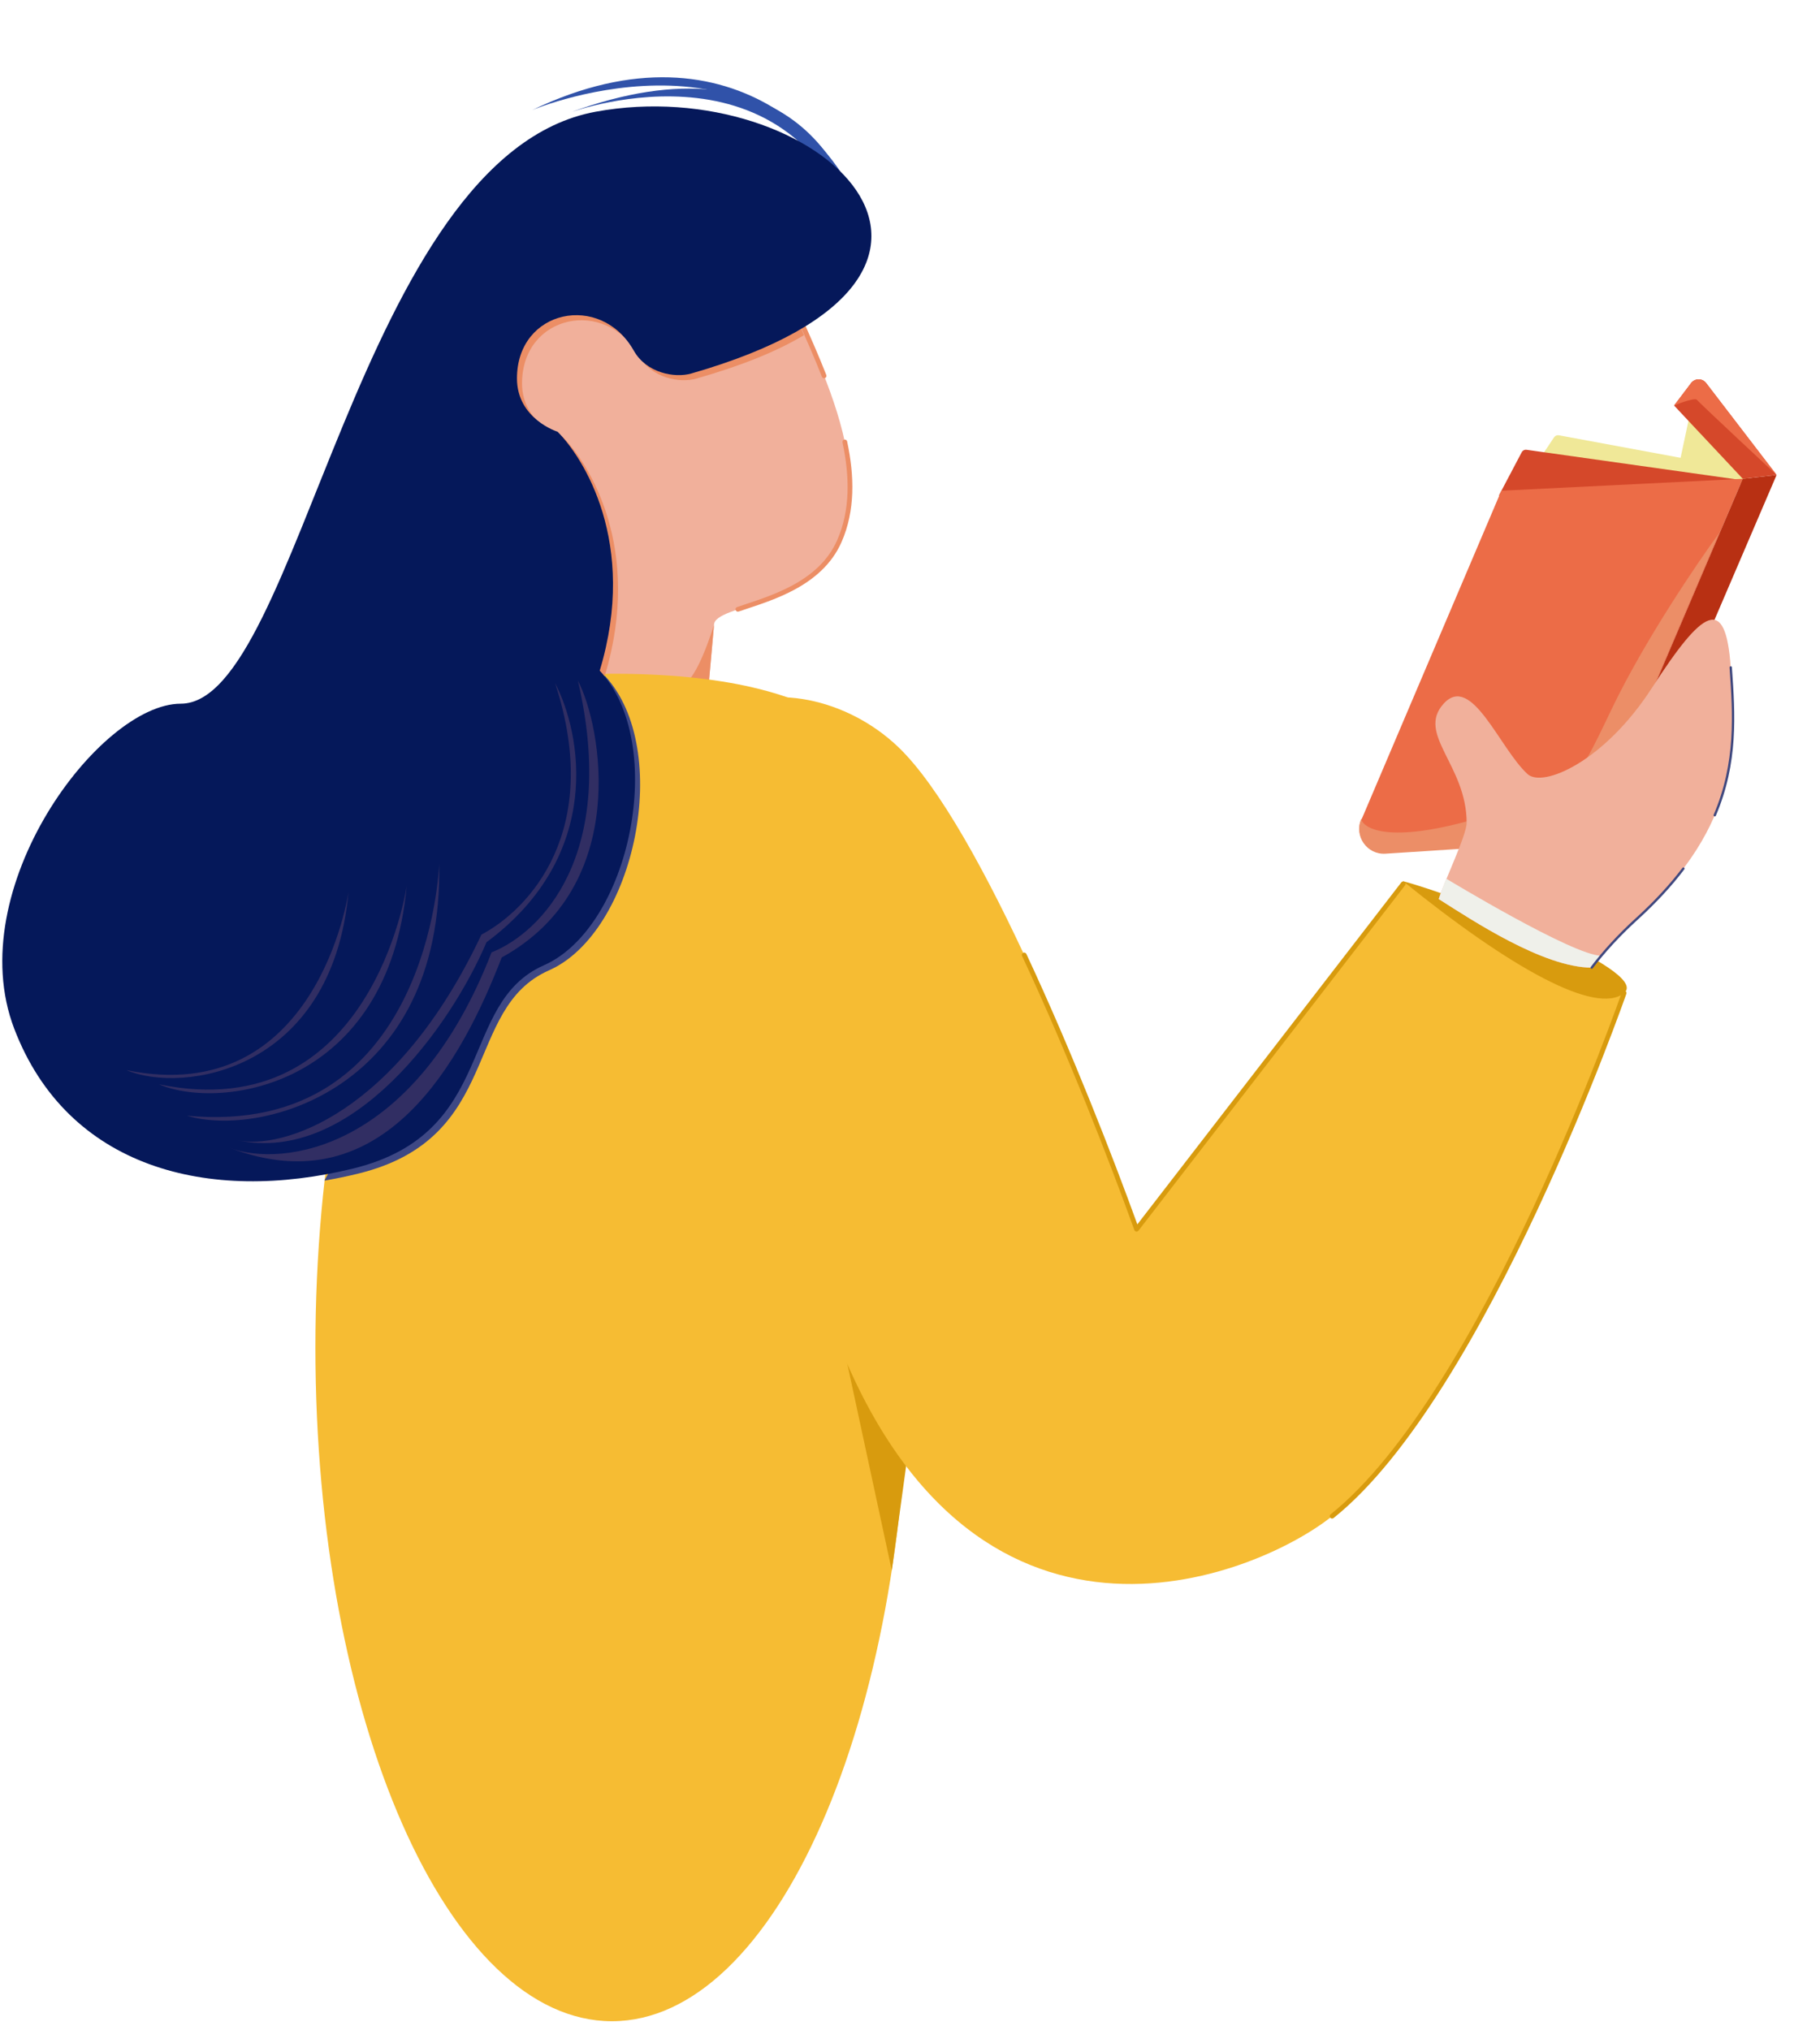 <svg width="130" height="145" viewBox="0 0 130 145" fill="none" xmlns="http://www.w3.org/2000/svg">
<g id="Group 533">
<g id="Group 531">
<path id="Vector 183" d="M59.962 38.633C62.978 31.741 56.032 22.188 55.065 17.23C20.821 8.234 33.119 36.094 40.736 48.79L50.531 49.879L51.001 44.635C51.001 43.168 57.931 43.276 59.962 38.633Z" fill="#F1B09B"/>
<path id="Vector 189 (Stroke)" fill-rule="evenodd" clip-rule="evenodd" d="M55.03 17.064C55.122 17.046 55.211 17.106 55.229 17.198C55.459 18.378 56.036 19.832 56.746 21.47C56.944 21.926 57.151 22.396 57.364 22.878C57.913 24.119 58.494 25.435 59.022 26.782C59.056 26.87 59.013 26.968 58.926 27.002C58.839 27.036 58.741 26.993 58.707 26.906C58.182 25.566 57.605 24.26 57.057 23.021C56.844 22.538 56.635 22.066 56.435 21.605C55.727 19.97 55.134 18.484 54.896 17.262C54.878 17.171 54.938 17.082 55.03 17.064ZM60.308 31.394C60.4 31.375 60.49 31.433 60.509 31.525C61.041 34.013 61.084 36.486 60.115 38.701C59.4 40.335 58.097 41.391 56.712 42.131C55.578 42.736 54.374 43.136 53.38 43.466C53.162 43.539 52.955 43.608 52.76 43.675C52.671 43.705 52.575 43.658 52.544 43.57C52.514 43.481 52.561 43.385 52.649 43.355C52.85 43.285 53.062 43.215 53.282 43.142C54.276 42.811 55.446 42.422 56.552 41.832C57.9 41.112 59.131 40.105 59.804 38.565C60.734 36.441 60.701 34.048 60.178 31.596C60.158 31.504 60.217 31.414 60.308 31.394Z" fill="#EC8E65"/>
<path id="Vector 185" d="M51.001 44.635L50.531 49.879L47.341 49.524C47.041 49.528 46.717 49.489 46.359 49.415L47.341 49.524C48.932 49.503 49.813 48.274 51.001 44.635Z" fill="#EC8E65"/>
<path id="Ellipse 11" d="M64.885 96.233C64.885 122.807 55.404 144.349 43.707 144.349C32.011 144.349 22.529 122.807 22.529 96.233C22.529 69.659 32.011 48.116 43.707 48.116C75.559 48.116 64.885 69.659 64.885 96.233Z" fill="#F6BC33"/>
<path id="Vector 181" d="M64.885 103.517L58.447 87.761L63.699 112.158L64.885 103.517Z" fill="#D89B0E"/>
<g id="Group 548">
<g id="Group 537">
<path id="Vector 188" d="M111.005 31.231L110.084 32.61L125.218 34.668L121.173 27.385L120.042 32.696L111.349 31.086C111.215 31.062 111.08 31.119 111.005 31.231Z" fill="#F0E898"/>
<path id="Vector 187" d="M108.692 32.3L107.057 35.401L124.511 34.303L109.039 32.122C108.898 32.102 108.759 32.173 108.692 32.3Z" fill="#D5482A"/>
<path id="Vector 184" d="M97.315 58.377L107.239 35.046L124.487 34.194L113.516 59.905L99.048 60.846C97.729 60.929 96.617 59.643 97.315 58.377Z" fill="#EC6C47"/>
<path id="Vector 190" d="M113.43 60.028L98.962 60.968C97.644 61.052 96.703 59.712 97.229 58.5C97.418 59.207 99.263 60.21 105.124 58.564C112.451 56.507 112.262 56.602 115.137 50.604C117.437 45.806 121.208 40.24 122.806 38.056L113.43 60.028Z" fill="#EC8E67"/>
<path id="Vector 185_2" d="M124.485 34.195L113.513 59.906C114.388 60.546 115.631 60.206 116.058 59.209L126.9 33.92L124.485 34.195Z" fill="#B83013"/>
<path id="Vector 186" d="M126.9 33.919L121.868 27.357C121.596 27.002 121.061 27.003 120.79 27.36L119.577 28.962L124.486 34.194L126.9 33.919Z" fill="#D5482A"/>
<path id="Vector 189" d="M126.9 33.919L121.868 27.357C121.596 27.002 121.061 27.003 120.79 27.36L119.577 28.962C120.036 28.761 121.103 28.389 121.21 28.555C121.318 28.72 126.9 33.919 126.9 33.919Z" fill="#EC6C47"/>
</g>
<path id="Vector 172" d="M116.009 70.918L100.229 62.938L81.184 87.786C77.98 78.898 70.085 58.983 64.135 53.325C56.89 46.435 41.979 48.571 49.868 69.106C52.415 76.321 56.165 85.879 59.419 94.677C69.214 121.16 89.709 112.635 95.15 108.282C106.033 99.576 116.009 70.918 116.009 70.918Z" fill="#F6BC33"/>
<path id="Ellipse 10" d="M100.228 62.937C107.846 69.104 114.013 72.55 116.008 70.917C118.003 69.285 103.781 63.859 100.228 62.937Z" fill="#D89B0E"/>
<path id="Vector 162" d="M103.128 50.242C101.133 52.419 104.761 54.631 104.761 58.767C104.761 59.634 103.136 63.013 102.766 64.208C105.151 65.72 110.248 69.105 113.694 69.105C114.555 67.975 115.615 66.804 116.913 65.624C124.394 58.823 123.992 52.998 123.63 47.763L123.624 47.667C123.261 42.408 121.629 43.496 118.001 49.118C114.585 54.414 110.202 56.274 109.114 55.285C107.119 53.471 105.123 48.066 103.128 50.242Z" fill="#F1B09B"/>
<path id="Vector 184_2" d="M113.696 69.105C110.25 69.105 105.153 65.719 102.768 64.208C102.92 63.715 103.312 62.757 103.312 62.757C103.312 62.757 112.38 68.255 114.376 68.255C114.136 68.54 113.91 68.824 113.696 69.105Z" fill="#EFF0EA"/>
<path id="Vector 188 (Stroke)" fill-rule="evenodd" clip-rule="evenodd" d="M123.618 47.583C123.665 47.58 123.705 47.615 123.708 47.662C123.711 47.695 123.713 47.729 123.715 47.763C123.938 50.992 124.178 54.465 122.56 58.256C122.542 58.299 122.492 58.319 122.449 58.301C122.406 58.282 122.386 58.233 122.405 58.19C124.006 54.437 123.769 50.998 123.546 47.764L123.539 47.674C123.536 47.627 123.571 47.586 123.618 47.583ZM120.293 61.964C120.331 61.992 120.338 62.046 120.31 62.083C119.423 63.255 118.325 64.455 116.97 65.687C115.675 66.864 114.619 68.031 113.761 69.157C113.733 69.194 113.68 69.201 113.643 69.173C113.606 69.145 113.598 69.091 113.627 69.054C114.491 67.919 115.554 66.745 116.856 65.561C118.204 64.336 119.294 63.143 120.175 61.981C120.203 61.943 120.256 61.936 120.293 61.964Z" fill="#3F487F"/>
<path id="Vector 187 (Stroke)" fill-rule="evenodd" clip-rule="evenodd" d="M100.332 62.986C100.406 63.043 100.42 63.149 100.363 63.223L81.318 87.891C81.28 87.94 81.219 87.964 81.158 87.955C81.097 87.945 81.046 87.903 81.025 87.845C79.333 83.153 76.334 75.387 73.004 68.271C72.965 68.186 73.001 68.086 73.086 68.046C73.171 68.006 73.272 68.043 73.311 68.128C76.579 75.111 79.528 82.716 81.239 87.44L100.095 63.016C100.152 62.942 100.258 62.928 100.332 62.986Z" fill="#D89B0E"/>
<path id="Vector 186 (Stroke)" fill-rule="evenodd" clip-rule="evenodd" d="M116.064 70.757C116.152 70.788 116.199 70.885 116.168 70.973L116.008 70.918L115.848 70.862C115.879 70.773 115.976 70.727 116.064 70.757ZM116.008 70.918C115.848 70.862 115.848 70.862 115.848 70.862L115.841 70.882L115.819 70.944C115.8 70.998 115.772 71.079 115.734 71.184C115.658 71.396 115.546 71.708 115.399 72.108C115.106 72.907 114.674 74.059 114.122 75.469C113.017 78.29 111.432 82.141 109.506 86.263C107.581 90.385 105.317 94.777 102.857 98.68C100.395 102.585 97.743 105.99 95.044 108.149C94.971 108.207 94.959 108.314 95.018 108.387C95.076 108.46 95.183 108.472 95.256 108.413C97.998 106.219 100.674 102.777 103.143 98.86C105.614 94.941 107.885 90.536 109.814 86.406C111.743 82.276 113.331 78.418 114.437 75.593C114.99 74.18 115.423 73.026 115.717 72.224C115.865 71.823 115.977 71.511 116.053 71.299C116.091 71.192 116.12 71.111 116.139 71.056L116.161 70.994L116.168 70.974C116.168 70.973 116.168 70.973 116.008 70.918Z" fill="#D89B0E"/>
</g>
</g>
<path id="Vector 208" d="M39.21 69.301C33.043 72.022 35.944 81.272 25.606 83.811C24.791 84.011 23.977 84.18 23.168 84.316L43.2 48.259C48.097 53.516 45.376 66.58 39.21 69.301Z" fill="#3E4885"/>
<path id="Vector 207" d="M43.2 48.259C45.957 39.119 42.004 33.011 40.19 31.197C40.19 31.197 37.288 30.29 37.288 27.388C37.288 22.455 43.274 21.221 45.632 25.404C46.539 27.012 48.561 27.375 49.73 27.041C53.052 26.089 55.462 25.102 57.421 23.942L57.059 23.035L49.441 25.756C48.111 23.519 44.398 19.444 40.19 21.04C34.931 23.035 29.524 38.84 43.2 48.259Z" fill="#EC8E65"/>
<path id="Vector 192" d="M40.658 8.058C56.996 2.037 61.574 13.236 61.762 18.644C57.685 1.823 40.938 7.955 40.659 8.057L40.658 8.058Z" fill="#3052A9"/>
<path id="Vector 203" d="M61.894 16.732C61.178 11.369 52.636 0.826 38.014 7.861C38.212 7.766 56.181 0.354 61.894 16.732Z" fill="#3052A9"/>
<path id="Vector 182" d="M42.838 47.895C45.594 38.755 41.642 32.648 39.828 30.834C39.828 30.834 36.926 29.927 36.926 27.025C36.926 22.091 42.911 20.858 45.269 25.04C46.176 26.649 48.198 27.012 49.367 26.677C74.108 19.588 58.328 5.078 42.548 7.979C25.529 11.107 21.412 50.256 12.91 50.256C7.106 50.256 -2.796 63.481 1.013 73.457C4.822 83.433 14.905 85.987 25.244 83.448C35.582 80.908 32.681 71.658 38.847 68.938C45.014 66.217 47.735 53.153 42.838 47.895Z" fill="#05185A"/>
<path id="Vector 204" d="M13.357 79.681C18.53 81.265 31.673 77.891 31.37 61.668C31.374 61.888 30.626 81.311 13.357 79.681Z" fill="#312E63"/>
<path id="Vector 205" d="M11.359 77.438C15.786 79.341 27.75 77.627 29.053 63.233C29.036 63.428 26.492 80.554 11.359 77.438Z" fill="#312E63"/>
<path id="Vector 206" d="M9.023 76.422C12.994 78.129 23.726 76.592 24.895 63.681C24.879 63.856 22.597 79.217 9.023 76.422Z" fill="#312E63"/>
<path id="Vector 191" d="M35.837 68.379C45.087 63.3 42.971 51.813 41.278 48.609C44.18 61.087 38.618 66.626 35.111 68.016C29.598 82.236 20.118 83.373 16.43 81.982C27.457 86.19 33.056 75.573 35.837 68.379Z" fill="#312E63"/>
<path id="Vector 202" d="M34.751 67.29C43.167 61.051 41.523 52.357 39.648 48.79C43.131 59.382 37.714 64.993 34.389 66.746C28.295 79.66 20.12 82.103 16.977 81.438C25.139 83.164 32.212 73.276 34.751 67.29Z" fill="#312E63"/>
</g>
</svg>
